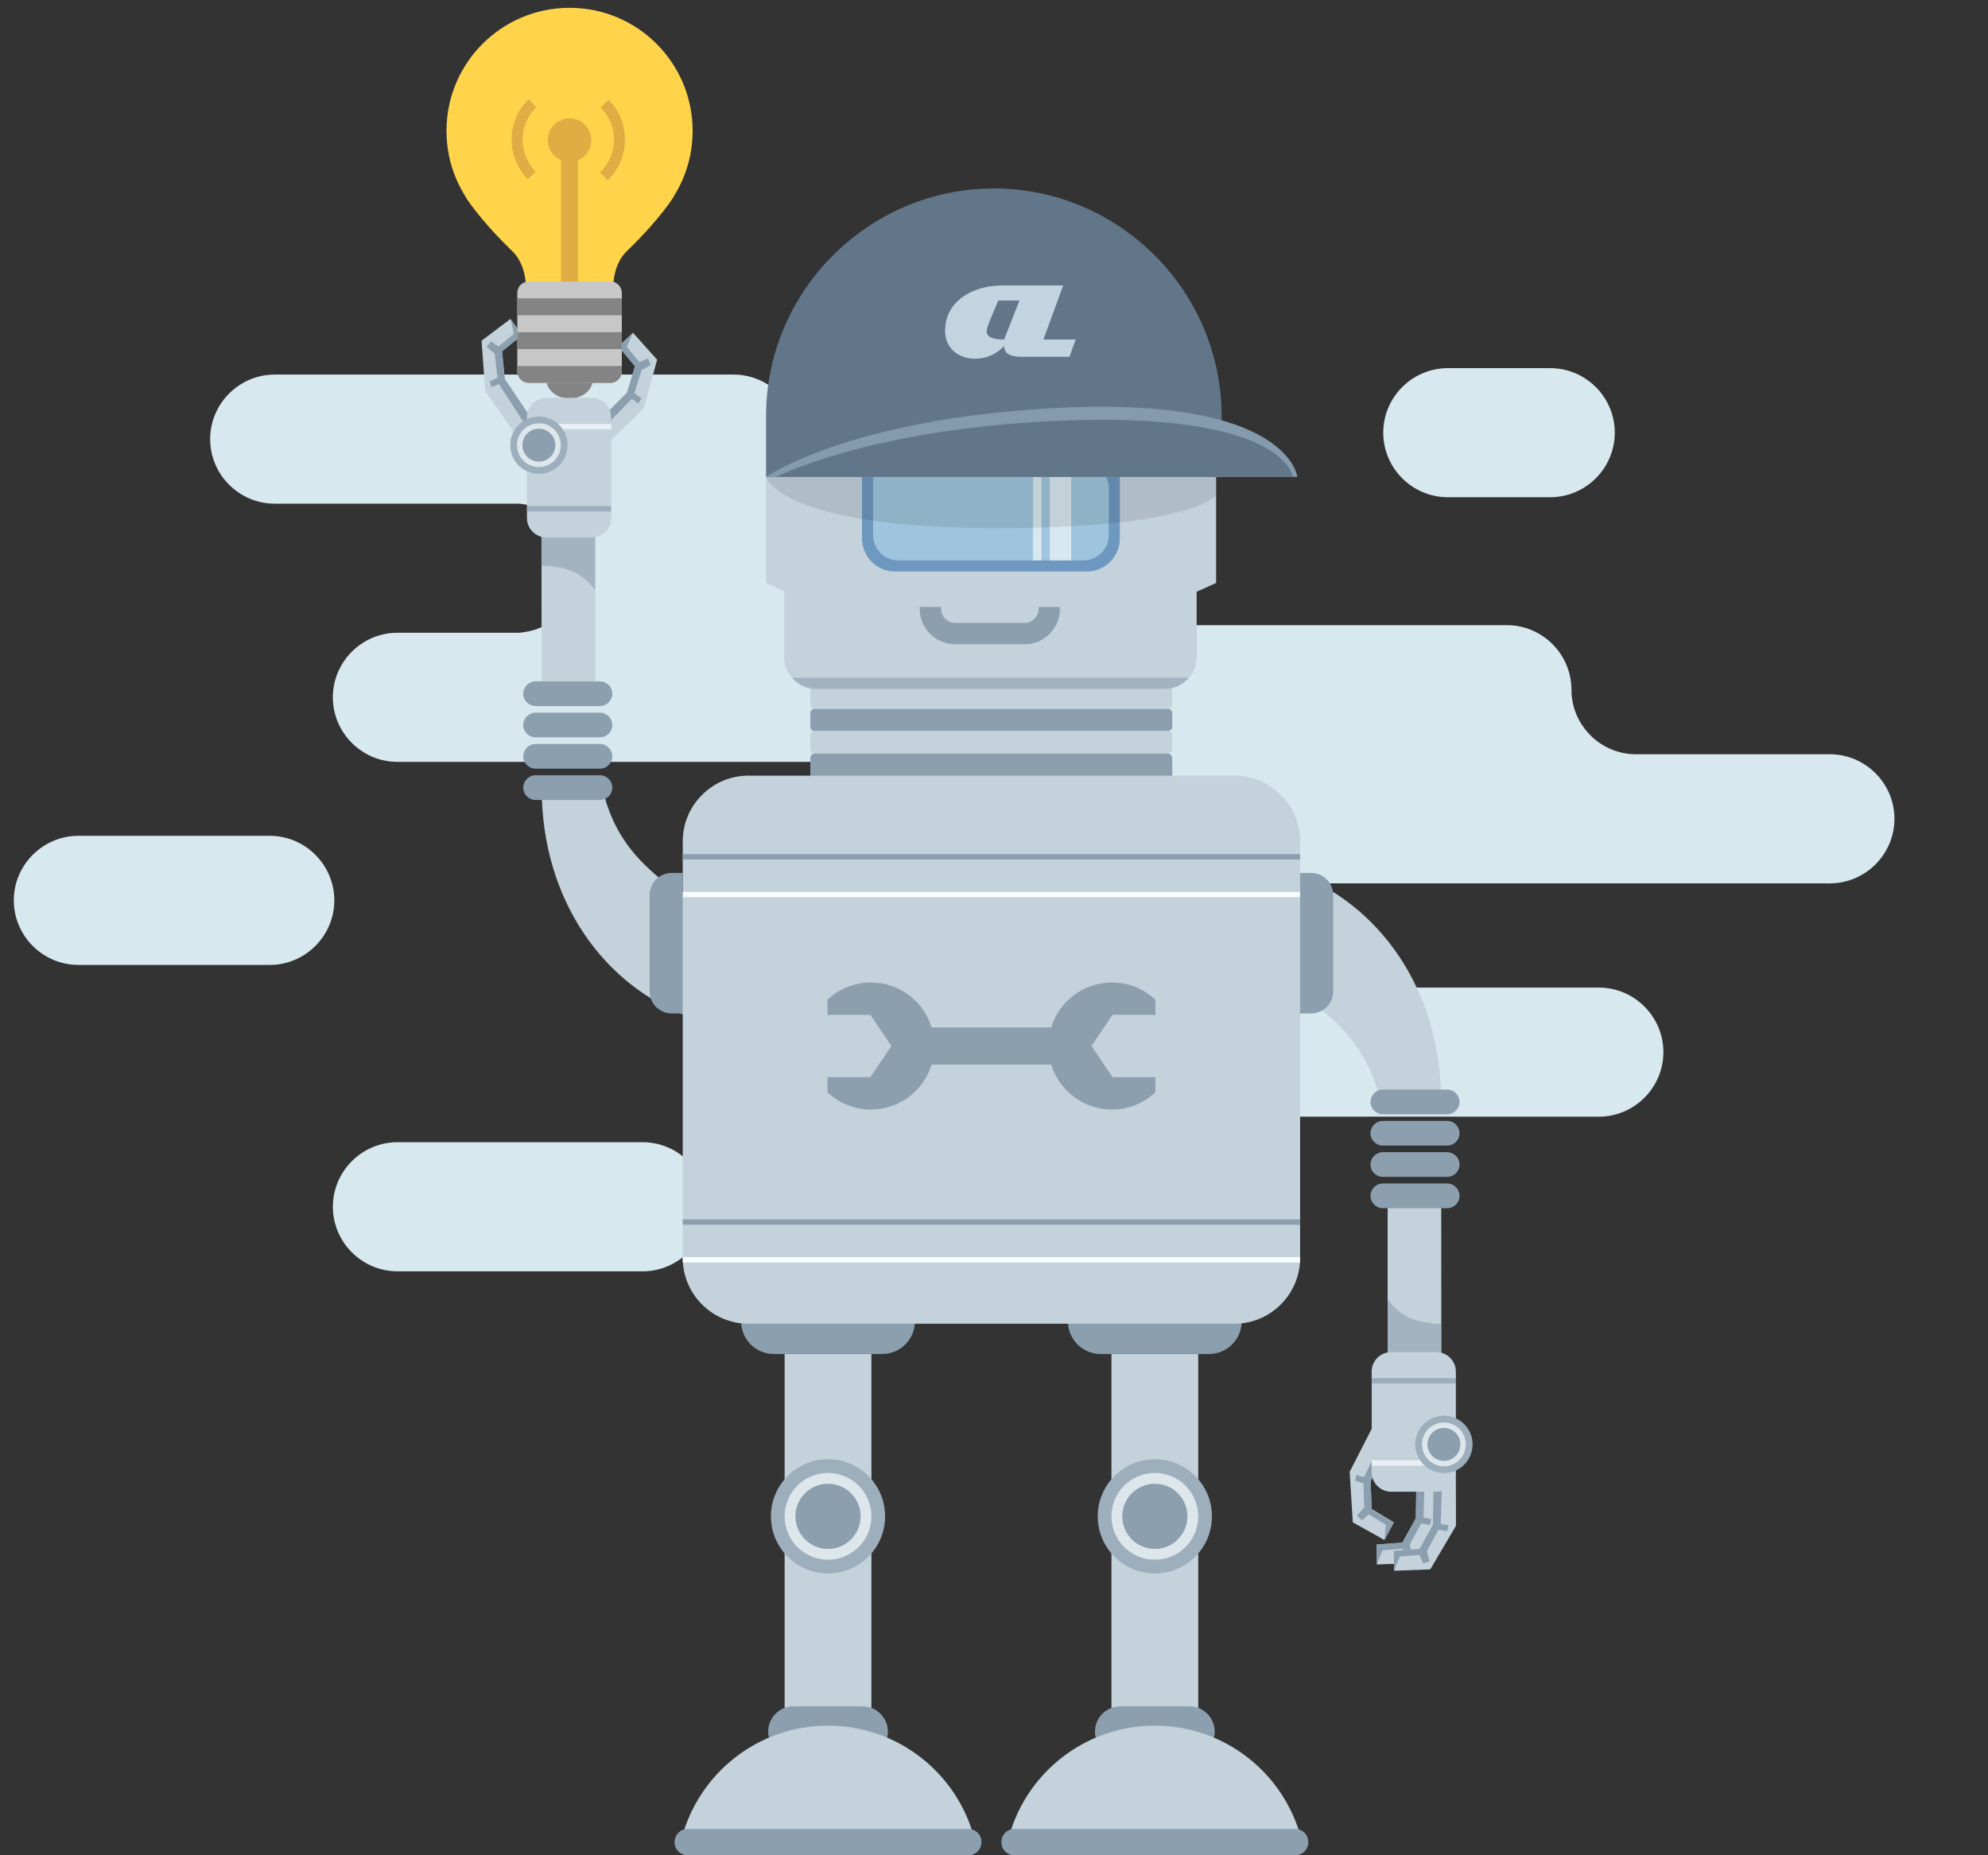 <svg width="180" height="168" viewBox="0 0 180 168" fill="none" xmlns="http://www.w3.org/2000/svg">
<rect x="0" y="0" width="180" height="168" fill="#333333" stroke="none"/>
<g clip-path="url(#clip0)">
<path d="M144.764 101.119H103.138C99.923 101.119 97.293 98.489 97.293 95.274C97.293 92.059 99.923 89.429 103.138 89.429H144.764C147.979 89.429 150.609 92.059 150.609 95.274C150.609 98.489 147.978 101.119 144.764 101.119Z" fill="#D8E8EF"/>
<path d="M24.426 87.377H7.095C3.88 87.377 1.25 84.747 1.25 81.532C1.25 78.317 3.88 75.687 7.095 75.687H24.425C27.64 75.687 30.27 78.317 30.27 81.532C30.271 84.746 27.641 87.377 24.426 87.377Z" fill="#D8E8EF"/>
<path d="M58.186 115.121H35.985C32.77 115.121 30.14 112.491 30.14 109.276C30.14 106.061 32.77 103.431 35.985 103.431H58.186C61.401 103.431 64.031 106.061 64.031 109.276C64.031 112.491 61.401 115.121 58.186 115.121Z" fill="#D8E8EF"/>
<path d="M140.363 45.026H131.089C127.874 45.026 125.244 42.396 125.244 39.181C125.244 35.966 127.874 33.336 131.089 33.336H140.363C143.578 33.336 146.208 35.966 146.208 39.181C146.208 42.396 143.577 45.026 140.363 45.026Z" fill="#D8E8EF"/>
<path d="M98.914 45.609H78.112C74.897 45.609 72.267 42.979 72.267 39.764C72.267 39.735 72.269 39.706 72.269 39.676H72.259C72.212 36.501 69.602 33.919 66.416 33.919H24.873C21.658 33.919 19.028 36.549 19.028 39.764C19.028 42.979 21.658 45.609 24.873 45.609H47.438C47.307 45.609 47.178 45.615 47.049 45.624C50.084 45.826 52.505 48.371 52.505 51.454C52.505 54.538 50.084 57.082 47.049 57.284C47.178 57.293 47.307 57.299 47.438 57.299H35.982C32.767 57.299 30.137 59.929 30.137 63.144C30.137 66.359 32.767 68.989 35.982 68.989H82.938C86.122 68.989 88.732 66.408 88.781 63.234H88.783C88.783 63.221 88.782 63.207 88.782 63.194C88.782 63.177 88.783 63.161 88.783 63.144C88.783 63.128 88.782 63.112 88.782 63.096C88.809 59.904 91.428 57.301 94.626 57.301H94.047L94.073 57.298H98.915C102.13 57.298 104.76 54.668 104.76 51.453C104.759 48.239 102.129 45.609 98.914 45.609Z" fill="#D8E8EF"/>
<path d="M165.684 68.3H148.058C144.876 68.261 142.285 65.648 142.285 62.457C142.285 62.428 142.287 62.399 142.287 62.369H142.282C142.236 59.194 139.625 56.61 136.439 56.61H86.316C83.101 56.61 80.471 59.24 80.471 62.455C80.471 65.67 83.101 68.3 86.316 68.3H91.774L91.798 68.303H91.268C94.453 68.303 97.063 70.885 97.111 74.059C97.111 74.088 97.109 74.116 97.109 74.145C97.109 74.175 97.111 74.204 97.111 74.233C97.111 74.234 97.111 74.234 97.111 74.235C97.16 77.408 99.769 79.99 102.954 79.99H165.684C168.899 79.99 171.529 77.36 171.529 74.145C171.529 70.93 168.899 68.3 165.684 68.3Z" fill="#D8E8EF"/>
<path d="M49.044 71.314C49.026 81.637 54.847 89.375 62.395 92.059V81.596C58.403 78.645 55.497 76.326 54.388 70.67H49.044V71.314Z" fill="#C3D2DB"/>
<path fill-rule="evenodd" clip-rule="evenodd" d="M53.472 38.883L54.882 40.273L58.287 36.989L59.5 32.573L57.318 30.14L55.996 31.369L57.495 33.162L56.755 35.595L53.472 38.883Z" fill="#C3D2DB"/>
<path fill-rule="evenodd" clip-rule="evenodd" d="M54.037 39.382L57.205 36.115L57.797 36.532L58.078 36.067L57.436 35.595L58.095 33.507L58.931 33.035L58.662 32.472L57.885 32.787L56.749 31.401L57.295 30.132L55.996 31.369L57.495 33.162L56.77 35.552L53.487 38.84L54.037 39.382Z" fill="#8C9FAF"/>
<path fill-rule="evenodd" clip-rule="evenodd" d="M48.296 38.208L46.936 39.717L43.938 35.42L43.601 30.853L46.211 28.886L47.271 30.348L45.454 31.817L45.71 34.348L48.296 38.208Z" fill="#C3D2DB"/>
<path fill-rule="evenodd" clip-rule="evenodd" d="M47.646 38.588L45.168 34.771L44.507 35.066L44.321 34.555L45.042 34.217L44.799 32.04L44.07 31.416L44.443 30.915L45.144 31.375L46.526 30.234L46.236 28.883L47.271 30.348L45.454 31.817L45.704 34.302L48.29 38.162L47.646 38.588Z" fill="#8C9FAF"/>
<path d="M78.9 122.607H71.042V154.703H78.9V122.607Z" fill="#C3D2DB"/>
<path d="M74.971 142.48C77.826 142.48 80.141 140.165 80.141 137.31C80.141 134.455 77.826 132.14 74.971 132.14C72.116 132.14 69.801 134.455 69.801 137.31C69.801 140.165 72.116 142.48 74.971 142.48Z" fill="#9DAEBC"/>
<path d="M74.971 141.239C77.141 141.239 78.9 139.48 78.9 137.31C78.9 135.14 77.141 133.381 74.971 133.381C72.801 133.381 71.042 135.14 71.042 137.31C71.042 139.48 72.801 141.239 74.971 141.239Z" fill="#DDE6EB"/>
<path d="M74.971 140.261C76.601 140.261 77.922 138.94 77.922 137.31C77.922 135.68 76.601 134.359 74.971 134.359C73.341 134.359 72.02 135.68 72.02 137.31C72.02 138.94 73.341 140.261 74.971 140.261Z" fill="#8C9FAF"/>
<path d="M79.888 122.607H70.054C68.432 122.607 67.105 121.28 67.105 119.658V118.909C67.105 117.287 68.432 115.96 70.054 115.96H79.888C81.51 115.96 82.837 117.287 82.837 118.909V119.658C82.837 121.28 81.51 122.607 79.888 122.607Z" fill="#8C9FAF"/>
<path d="M71.841 154.51H78.101C79.361 154.51 80.391 155.541 80.391 156.8C80.391 158.06 79.36 159.09 78.101 159.09H71.841C70.581 159.09 69.551 158.059 69.551 156.8C69.551 155.54 70.582 154.51 71.841 154.51Z" fill="#8C9FAF"/>
<path d="M109.479 122.607H99.645C98.023 122.607 96.696 121.28 96.696 119.658V118.909C96.696 117.287 98.023 115.96 99.645 115.96H109.479C111.101 115.96 112.428 117.287 112.428 118.909V119.658C112.428 121.28 111.101 122.607 109.479 122.607Z" fill="#8C9FAF"/>
<path d="M105.752 66.201H73.757C73.544 66.201 73.37 66.027 73.37 65.814V64.57C73.37 64.357 73.544 64.183 73.757 64.183H105.752C105.965 64.183 106.139 64.357 106.139 64.57V65.814C106.139 66.027 105.965 66.201 105.752 66.201Z" fill="#8C9FAF"/>
<path d="M105.752 64.183H73.757C73.544 64.183 73.37 64.009 73.37 63.796V62.552C73.37 62.339 73.544 62.165 73.757 62.165H105.752C105.965 62.165 106.139 62.339 106.139 62.552V63.796C106.139 64.009 105.965 64.183 105.752 64.183Z" fill="#C3D2DB"/>
<path d="M105.699 70.824H73.81C73.568 70.824 73.37 70.626 73.37 70.384V68.658C73.37 68.416 73.568 68.218 73.81 68.218H105.699C105.941 68.218 106.139 68.416 106.139 68.658V70.384C106.139 70.626 105.941 70.824 105.699 70.824Z" fill="#8C9FAF"/>
<path d="M105.752 68.219H73.757C73.544 68.219 73.37 68.045 73.37 67.832V66.588C73.37 66.375 73.544 66.201 73.757 66.201H105.752C105.965 66.201 106.139 66.375 106.139 66.588V67.832C106.139 68.045 105.965 68.219 105.752 68.219Z" fill="#C3D2DB"/>
<path fill-rule="evenodd" clip-rule="evenodd" d="M107.869 53.8L110.111 52.789V43.181H107.869V53.8Z" fill="#C3D2DB"/>
<path fill-rule="evenodd" clip-rule="evenodd" d="M71.604 53.8L69.362 52.789V43.181H71.604V53.8Z" fill="#C3D2DB"/>
<path d="M105.469 62.383H73.886C72.302 62.383 71.006 61.087 71.006 59.503V41.473C71.006 39.889 72.302 38.593 73.886 38.593H105.469C107.053 38.593 108.349 39.889 108.349 41.473V59.504C108.349 61.087 107.053 62.383 105.469 62.383Z" fill="#C3D2DB"/>
<path d="M98.931 40.895C98.847 40.895 98.76 40.896 98.671 40.896C98.585 40.897 98.497 40.897 98.407 40.897H81.037C80.948 40.897 80.86 40.896 80.773 40.896C80.685 40.895 80.598 40.895 80.513 40.895C79.904 40.895 78.049 40.895 78.049 42.883V48.765C78.049 50.412 79.389 51.752 81.036 51.752H98.407C100.054 51.752 101.394 50.412 101.394 48.765V42.883C101.395 40.895 99.54 40.895 98.931 40.895Z" fill="#6F98C1"/>
<path d="M98.092 50.75H81.352C80.087 50.75 79.052 49.715 79.052 48.45V43.039C79.052 42.41 79.562 41.899 80.192 41.899H98.094C99.364 41.899 100.394 42.929 100.394 44.199V48.449C100.393 49.715 99.358 50.75 98.092 50.75Z" fill="#9EC5DD"/>
<path opacity="0.6" d="M94.299 41.9H93.538V50.751H94.299V41.9Z" fill="white"/>
<path opacity="0.6" d="M96.987 41.9H95.053V50.751H96.987V41.9Z" fill="white"/>
<path d="M110.609 37.69C110.609 26.347 101.328 17.066 89.985 17.066C78.642 17.066 69.361 26.347 69.361 37.69V43.182H110.609V37.69Z" fill="#627689"/>
<path fill-rule="evenodd" clip-rule="evenodd" d="M69.362 43.181C69.362 43.181 76.95 37.878 95.808 36.934C116.703 35.887 117.467 43.181 117.467 43.181H69.362Z" fill="#849AAD"/>
<path fill-rule="evenodd" clip-rule="evenodd" d="M70.288 43.181C70.288 43.181 78.532 38.926 95.35 38.128C116.391 37.13 117.048 43.181 117.048 43.181H70.288Z" fill="#627689"/>
<path opacity="0.1" d="M89.892 47.821C107.812 47.866 110.111 44.875 110.111 44.875V43.182H69.361C69.369 43.208 70.608 47.773 89.892 47.821Z" fill="black"/>
<path d="M94.48 30.742L96.262 25.849H90.719C88.146 25.849 85.573 27.218 85.573 29.959C85.573 32.7 89.136 33.286 90.917 31.329C90.917 31.916 91.313 32.308 92.501 32.308H96.828L97.398 30.742H94.48ZM90.917 30.741C89.927 30.741 89.333 30.545 89.333 29.958C89.333 29.566 90.176 27.805 90.374 27.218H92.303L90.917 30.741Z" fill="#C1D4E0"/>
<path d="M111.775 119.867H67.758C64.491 119.867 61.818 117.194 61.818 113.927V76.177C61.818 72.91 64.491 70.237 67.758 70.237H111.775C115.042 70.237 117.715 72.91 117.715 76.177V113.927C117.715 117.194 115.042 119.867 111.775 119.867Z" fill="#C3D2DB"/>
<path d="M117.715 110.42H61.819V110.904H117.715V110.42Z" fill="#8C9FAF"/>
<path d="M117.715 113.834H61.819V114.318H117.715V113.834Z" fill="#F8FDFF"/>
<path d="M117.715 77.348H61.819V77.832H117.715V77.348Z" fill="#8C9FAF"/>
<path d="M104.61 91.896V90.526C103.582 89.561 102.203 88.968 100.682 88.968C98.091 88.968 95.901 90.682 95.182 93.038H84.352C83.633 90.682 81.443 88.968 78.852 88.968C77.331 88.968 75.951 89.561 74.924 90.526V91.896H78.806L80.706 94.719L78.806 97.542H74.924V98.912C75.952 99.877 77.331 100.47 78.852 100.47C81.443 100.47 83.633 98.756 84.352 96.4H95.182C95.901 98.756 98.091 100.47 100.682 100.47C102.203 100.47 103.583 99.877 104.61 98.912V97.542H100.728L98.828 94.719L100.728 91.896H104.61Z" fill="#8C9FAF"/>
<path d="M74.971 156.263C68.591 156.263 63.23 160.625 61.707 166.528H88.235C86.712 160.625 81.351 156.263 74.971 156.263Z" fill="#C3D2DB"/>
<path d="M87.695 168H62.248C61.606 168 61.081 167.475 61.081 166.833V166.784C61.081 166.142 61.606 165.617 62.248 165.617H87.695C88.337 165.617 88.862 166.142 88.862 166.784V166.833C88.862 167.475 88.337 168 87.695 168Z" fill="#8C9FAF"/>
<path d="M108.492 122.607H100.634V154.703H108.492V122.607Z" fill="#C3D2DB"/>
<path d="M104.563 142.48C107.418 142.48 109.733 140.165 109.733 137.31C109.733 134.455 107.418 132.14 104.563 132.14C101.708 132.14 99.393 134.455 99.393 137.31C99.393 140.165 101.708 142.48 104.563 142.48Z" fill="#9DAEBC"/>
<path d="M104.563 141.239C106.733 141.239 108.492 139.48 108.492 137.31C108.492 135.14 106.733 133.381 104.563 133.381C102.393 133.381 100.634 135.14 100.634 137.31C100.634 139.48 102.393 141.239 104.563 141.239Z" fill="#DDE6EB"/>
<path d="M104.563 140.261C106.193 140.261 107.514 138.94 107.514 137.31C107.514 135.68 106.193 134.359 104.563 134.359C102.933 134.359 101.612 135.68 101.612 137.31C101.612 138.94 102.933 140.261 104.563 140.261Z" fill="#8C9FAF"/>
<path d="M101.433 154.51H107.693C108.953 154.51 109.983 155.541 109.983 156.8C109.983 158.06 108.952 159.09 107.693 159.09H101.433C100.173 159.09 99.143 158.059 99.143 156.8C99.143 155.54 100.173 154.51 101.433 154.51Z" fill="#8C9FAF"/>
<path d="M104.563 156.263C98.183 156.263 92.822 160.625 91.299 166.528H117.827C116.303 160.625 110.942 156.263 104.563 156.263Z" fill="#C3D2DB"/>
<path d="M51.57 36.089C52.73 36.089 53.67 35.319 53.67 34.37C53.67 33.421 52.73 32.651 51.57 32.651C50.41 32.651 49.47 33.421 49.47 34.37C49.47 35.319 50.41 36.089 51.57 36.089Z" fill="#848484"/>
<path d="M51.57 22.994C57.724 22.994 62.713 18.005 62.713 11.851C62.713 5.697 57.724 0.708 51.57 0.708C45.416 0.708 40.427 5.697 40.427 11.851C40.427 18.005 45.416 22.994 51.57 22.994Z" fill="#FFD44A"/>
<path d="M42.126 17.765C42.126 17.765 43.233 19.694 46.37 22.727C48.013 24.315 47.563 26.979 47.563 26.979L53 27.893L52.695 18.983L42.126 17.765Z" fill="#FFD44A"/>
<path d="M61.015 17.765C61.015 17.765 59.908 19.694 56.771 22.727C55.128 24.315 55.578 26.979 55.578 26.979L50.141 27.893L50.446 18.983L61.015 17.765Z" fill="#FFD44A"/>
<path d="M51.57 14.66C52.66 14.66 53.543 13.777 53.543 12.687C53.543 11.597 52.66 10.714 51.57 10.714C50.48 10.714 49.597 11.597 49.597 12.687C49.597 13.777 50.48 14.66 51.57 14.66Z" fill="#E0AC44"/>
<path d="M52.336 14.047C52.336 13.624 51.993 13.281 51.57 13.281C51.148 13.28 50.803 13.624 50.805 14.047V28.357H52.336V14.047Z" fill="#E0AC44"/>
<path d="M55.263 34.674H47.877C47.307 34.674 46.84 34.207 46.84 33.637V26.521C46.84 25.951 47.307 25.484 47.877 25.484H55.263C55.833 25.484 56.3 25.951 56.3 26.521V33.637C56.3 34.207 55.834 34.674 55.263 34.674Z" fill="#C8C7C7"/>
<path d="M56.301 27.016H46.84V28.548H56.301V27.016Z" fill="#848484"/>
<path d="M56.301 30.079H46.84V31.611H56.301V30.079Z" fill="#848484"/>
<path d="M46.84 33.637C46.84 34.207 47.307 34.674 47.877 34.674H55.263C55.833 34.674 56.3 34.207 56.3 33.637V33.143H46.84V33.637Z" fill="#848484"/>
<path d="M54.732 15.922C56.541 14.113 56.541 11.18 54.732 9.371C52.923 7.562 49.99 7.562 48.181 9.371C46.372 11.18 46.372 14.113 48.181 15.922C49.99 17.731 52.923 17.731 54.732 15.922Z" stroke="#E0AC44" stroke-miterlimit="10" stroke-dasharray="7.26 7.26"/>
<path d="M94.035 55.136C94.035 55.835 93.466 56.403 92.768 56.403H86.476C85.777 56.403 85.209 55.835 85.209 55.136V54.963H83.275V55.136C83.275 56.901 84.711 58.337 86.476 58.337H92.768C94.534 58.337 95.97 56.901 95.97 55.136V54.963H94.035V55.136Z" fill="#8C9FAF"/>
<path d="M125.641 124.278H130.503L130.492 108.288H125.641V124.278Z" fill="#C3D2DB"/>
<path d="M130.486 99.791C130.504 89.468 124.683 81.73 117.135 79.046V89.51C121.127 92.461 124.033 94.78 125.142 100.436H130.486V99.791Z" fill="#C3D2DB"/>
<path fill-rule="evenodd" clip-rule="evenodd" d="M128.277 132.822L130.256 132.866L130.269 137.596L127.944 141.542L124.678 141.67L124.64 139.864L126.97 139.692L128.202 137.468L128.277 132.822Z" fill="#C3D2DB"/>
<path fill-rule="evenodd" clip-rule="evenodd" d="M129.028 132.88L128.889 137.428L129.6 137.563L129.462 138.089L128.676 137.956L127.636 139.883L127.879 140.812L127.287 141.011L126.973 140.233L125.187 140.382L124.656 141.659L124.64 139.864L126.97 139.692L128.181 137.508L128.256 132.862L129.028 132.88Z" fill="#8C9FAF"/>
<path fill-rule="evenodd" clip-rule="evenodd" d="M126.142 129.927L124.357 129.07L122.202 133.281L122.487 137.852L125.341 139.446L126.192 137.853L124.193 136.644L124.103 134.103L126.142 129.927Z" fill="#C3D2DB"/>
<path fill-rule="evenodd" clip-rule="evenodd" d="M125.446 129.639L123.509 133.756L122.814 133.555L122.699 134.086L123.459 134.323L123.513 136.512L122.876 137.23L123.313 137.676L123.945 137.125L125.47 138.067L125.365 139.446L126.192 137.899L124.193 136.69L124.103 134.148L126.142 129.973L125.446 129.639Z" fill="#8C9FAF"/>
<path fill-rule="evenodd" clip-rule="evenodd" d="M129.837 133.39L131.816 133.434L131.829 138.165L129.504 142.11L126.238 142.238L126.2 140.433L128.53 140.261L129.762 138.036L129.837 133.39Z" fill="#C3D2DB"/>
<path fill-rule="evenodd" clip-rule="evenodd" d="M130.588 133.448L130.449 137.996L131.16 138.131L131.022 138.657L130.236 138.524L129.196 140.451L129.439 141.38L128.847 141.579L128.533 140.801L126.747 140.951L126.216 142.227L126.2 140.433L128.53 140.261L129.741 138.077L129.816 133.431L130.588 133.448Z" fill="#8C9FAF"/>
<path d="M131.033 107.17H125.208C124.593 107.17 124.09 107.673 124.09 108.288C124.09 108.903 124.593 109.406 125.208 109.406H131.033C131.648 109.406 132.151 108.903 132.151 108.288C132.151 107.673 131.648 107.17 131.033 107.17Z" fill="#8C9FAF"/>
<path d="M131.033 104.335H125.208C124.593 104.335 124.09 104.838 124.09 105.453C124.09 106.068 124.593 106.571 125.208 106.571H131.033C131.648 106.571 132.151 106.068 132.151 105.453C132.151 104.838 131.648 104.335 131.033 104.335Z" fill="#8C9FAF"/>
<path d="M131.033 101.499H125.208C124.593 101.499 124.09 102.002 124.09 102.617C124.09 103.232 124.593 103.735 125.208 103.735H131.033C131.648 103.735 132.151 103.232 132.151 102.617C132.151 102.002 131.648 101.499 131.033 101.499Z" fill="#8C9FAF"/>
<path d="M131.033 98.666H125.208C124.593 98.666 124.09 99.169 124.09 99.784C124.09 100.399 124.593 100.902 125.208 100.902H131.033C131.648 100.902 132.151 100.399 132.151 99.784C132.151 99.169 131.648 98.666 131.033 98.666Z" fill="#8C9FAF"/>
<path opacity="0.6" d="M130.503 122.685H125.641V117.647C125.641 117.647 126.291 118.688 127.52 119.291C128.702 119.871 130.503 119.887 130.503 119.887V122.685Z" fill="#8C9FAF"/>
<path d="M130.056 135.081H125.959C124.99 135.081 124.197 134.288 124.197 133.319V124.197C124.197 123.228 124.99 122.435 125.959 122.435H130.056C131.025 122.435 131.818 123.228 131.818 124.197V133.319C131.818 134.288 131.025 135.081 130.056 135.081Z" fill="#C3D2DB"/>
<path d="M118.724 79.046H117.715V91.769H118.724C119.816 91.769 120.709 90.876 120.709 89.784V81.032C120.709 79.939 119.816 79.046 118.724 79.046Z" fill="#8C9FAF"/>
<path opacity="0.7" d="M131.829 124.793H124.197V125.277H131.829V124.793Z" fill="#8C9FAF"/>
<path opacity="0.7" d="M131.824 132.239H124.192V132.723H131.824V132.239Z" fill="#F8FDFF"/>
<path d="M130.737 133.39C132.171 133.39 133.333 132.228 133.333 130.794C133.333 129.36 132.171 128.198 130.737 128.198C129.303 128.198 128.141 129.36 128.141 130.794C128.141 132.228 129.303 133.39 130.737 133.39Z" fill="#9DAEBC"/>
<path d="M130.737 132.778C131.833 132.778 132.721 131.89 132.721 130.794C132.721 129.698 131.833 128.81 130.737 128.81C129.641 128.81 128.753 129.698 128.753 130.794C128.753 131.89 129.641 132.778 130.737 132.778Z" fill="#DDE6EB"/>
<path d="M130.737 132.284C131.56 132.284 132.227 131.617 132.227 130.794C132.227 129.971 131.56 129.304 130.737 129.304C129.914 129.304 129.247 129.971 129.247 130.794C129.247 131.617 129.914 132.284 130.737 132.284Z" fill="#8C9FAF"/>
<path d="M53.888 46.827H49.026L49.038 62.817H53.888V46.827Z" fill="#C3D2DB"/>
<path d="M48.496 63.935H54.321C54.936 63.935 55.439 63.432 55.439 62.817C55.439 62.202 54.936 61.699 54.321 61.699H48.496C47.881 61.699 47.378 62.202 47.378 62.817C47.378 63.432 47.881 63.935 48.496 63.935Z" fill="#8C9FAF"/>
<path d="M48.496 66.77H54.321C54.936 66.77 55.439 66.267 55.439 65.652C55.439 65.037 54.936 64.534 54.321 64.534H48.496C47.881 64.534 47.378 65.037 47.378 65.652C47.378 66.267 47.881 66.77 48.496 66.77Z" fill="#8C9FAF"/>
<path d="M48.496 69.606H54.321C54.936 69.606 55.439 69.103 55.439 68.488C55.439 67.873 54.936 67.37 54.321 67.37H48.496C47.881 67.37 47.378 67.873 47.378 68.488C47.378 69.103 47.881 69.606 48.496 69.606Z" fill="#8C9FAF"/>
<path d="M48.496 72.439H54.321C54.936 72.439 55.439 71.936 55.439 71.321C55.439 70.706 54.936 70.203 54.321 70.203H48.496C47.881 70.203 47.378 70.706 47.378 71.321C47.378 71.936 47.881 72.439 48.496 72.439Z" fill="#8C9FAF"/>
<path opacity="0.6" d="M49.026 48.42H53.888V53.458C53.888 53.458 53.238 52.417 52.009 51.814C50.827 51.234 49.026 51.218 49.026 51.218V48.42Z" fill="#8C9FAF"/>
<path d="M49.473 36.024H53.57C54.539 36.024 55.332 36.817 55.332 37.786V46.908C55.332 47.877 54.539 48.67 53.57 48.67H49.473C48.504 48.67 47.711 47.877 47.711 46.908V37.786C47.711 36.817 48.504 36.024 49.473 36.024Z" fill="#C3D2DB"/>
<path d="M60.81 91.769H61.819V79.046H60.81C59.718 79.046 58.825 79.939 58.825 81.031V89.783C58.824 90.876 59.718 91.769 60.81 91.769Z" fill="#8C9FAF"/>
<path opacity="0.7" d="M47.7 46.313H55.332V45.829H47.7V46.313Z" fill="#8C9FAF"/>
<path opacity="0.7" d="M47.705 38.867H55.337V38.383H47.705V38.867Z" fill="#F8FDFF"/>
<path d="M48.793 42.908C50.227 42.908 51.389 41.746 51.389 40.312C51.389 38.878 50.227 37.716 48.793 37.716C47.359 37.716 46.197 38.878 46.197 40.312C46.197 41.746 47.359 42.908 48.793 42.908Z" fill="#9DAEBC"/>
<path d="M48.793 42.296C49.889 42.296 50.777 41.408 50.777 40.312C50.777 39.216 49.889 38.328 48.793 38.328C47.697 38.328 46.809 39.216 46.809 40.312C46.809 41.408 47.697 42.296 48.793 42.296Z" fill="#DDE6EB"/>
<path d="M48.793 41.802C49.616 41.802 50.283 41.135 50.283 40.312C50.283 39.489 49.616 38.822 48.793 38.822C47.97 38.822 47.303 39.489 47.303 40.312C47.303 41.135 47.97 41.802 48.793 41.802Z" fill="#8C9FAF"/>
<path d="M117.286 168H91.839C91.197 168 90.672 167.475 90.672 166.833V166.784C90.672 166.142 91.197 165.617 91.839 165.617H117.286C117.928 165.617 118.453 166.142 118.453 166.784V166.833C118.453 167.475 117.928 168 117.286 168Z" fill="#8C9FAF"/>
<path opacity="0.6" d="M73.881 62.383H105.464C106.332 62.383 107.104 61.986 107.633 61.374H71.713C72.241 61.986 73.013 62.383 73.881 62.383Z" fill="#8C9FAF"/>
<path d="M117.715 80.762H61.819V81.246H117.715V80.762Z" fill="#F8FDFF"/>
</g>
<defs>
<clipPath id="clip0">
<rect width="180" height="168" fill="white"/>
</clipPath>
</defs>
</svg>
